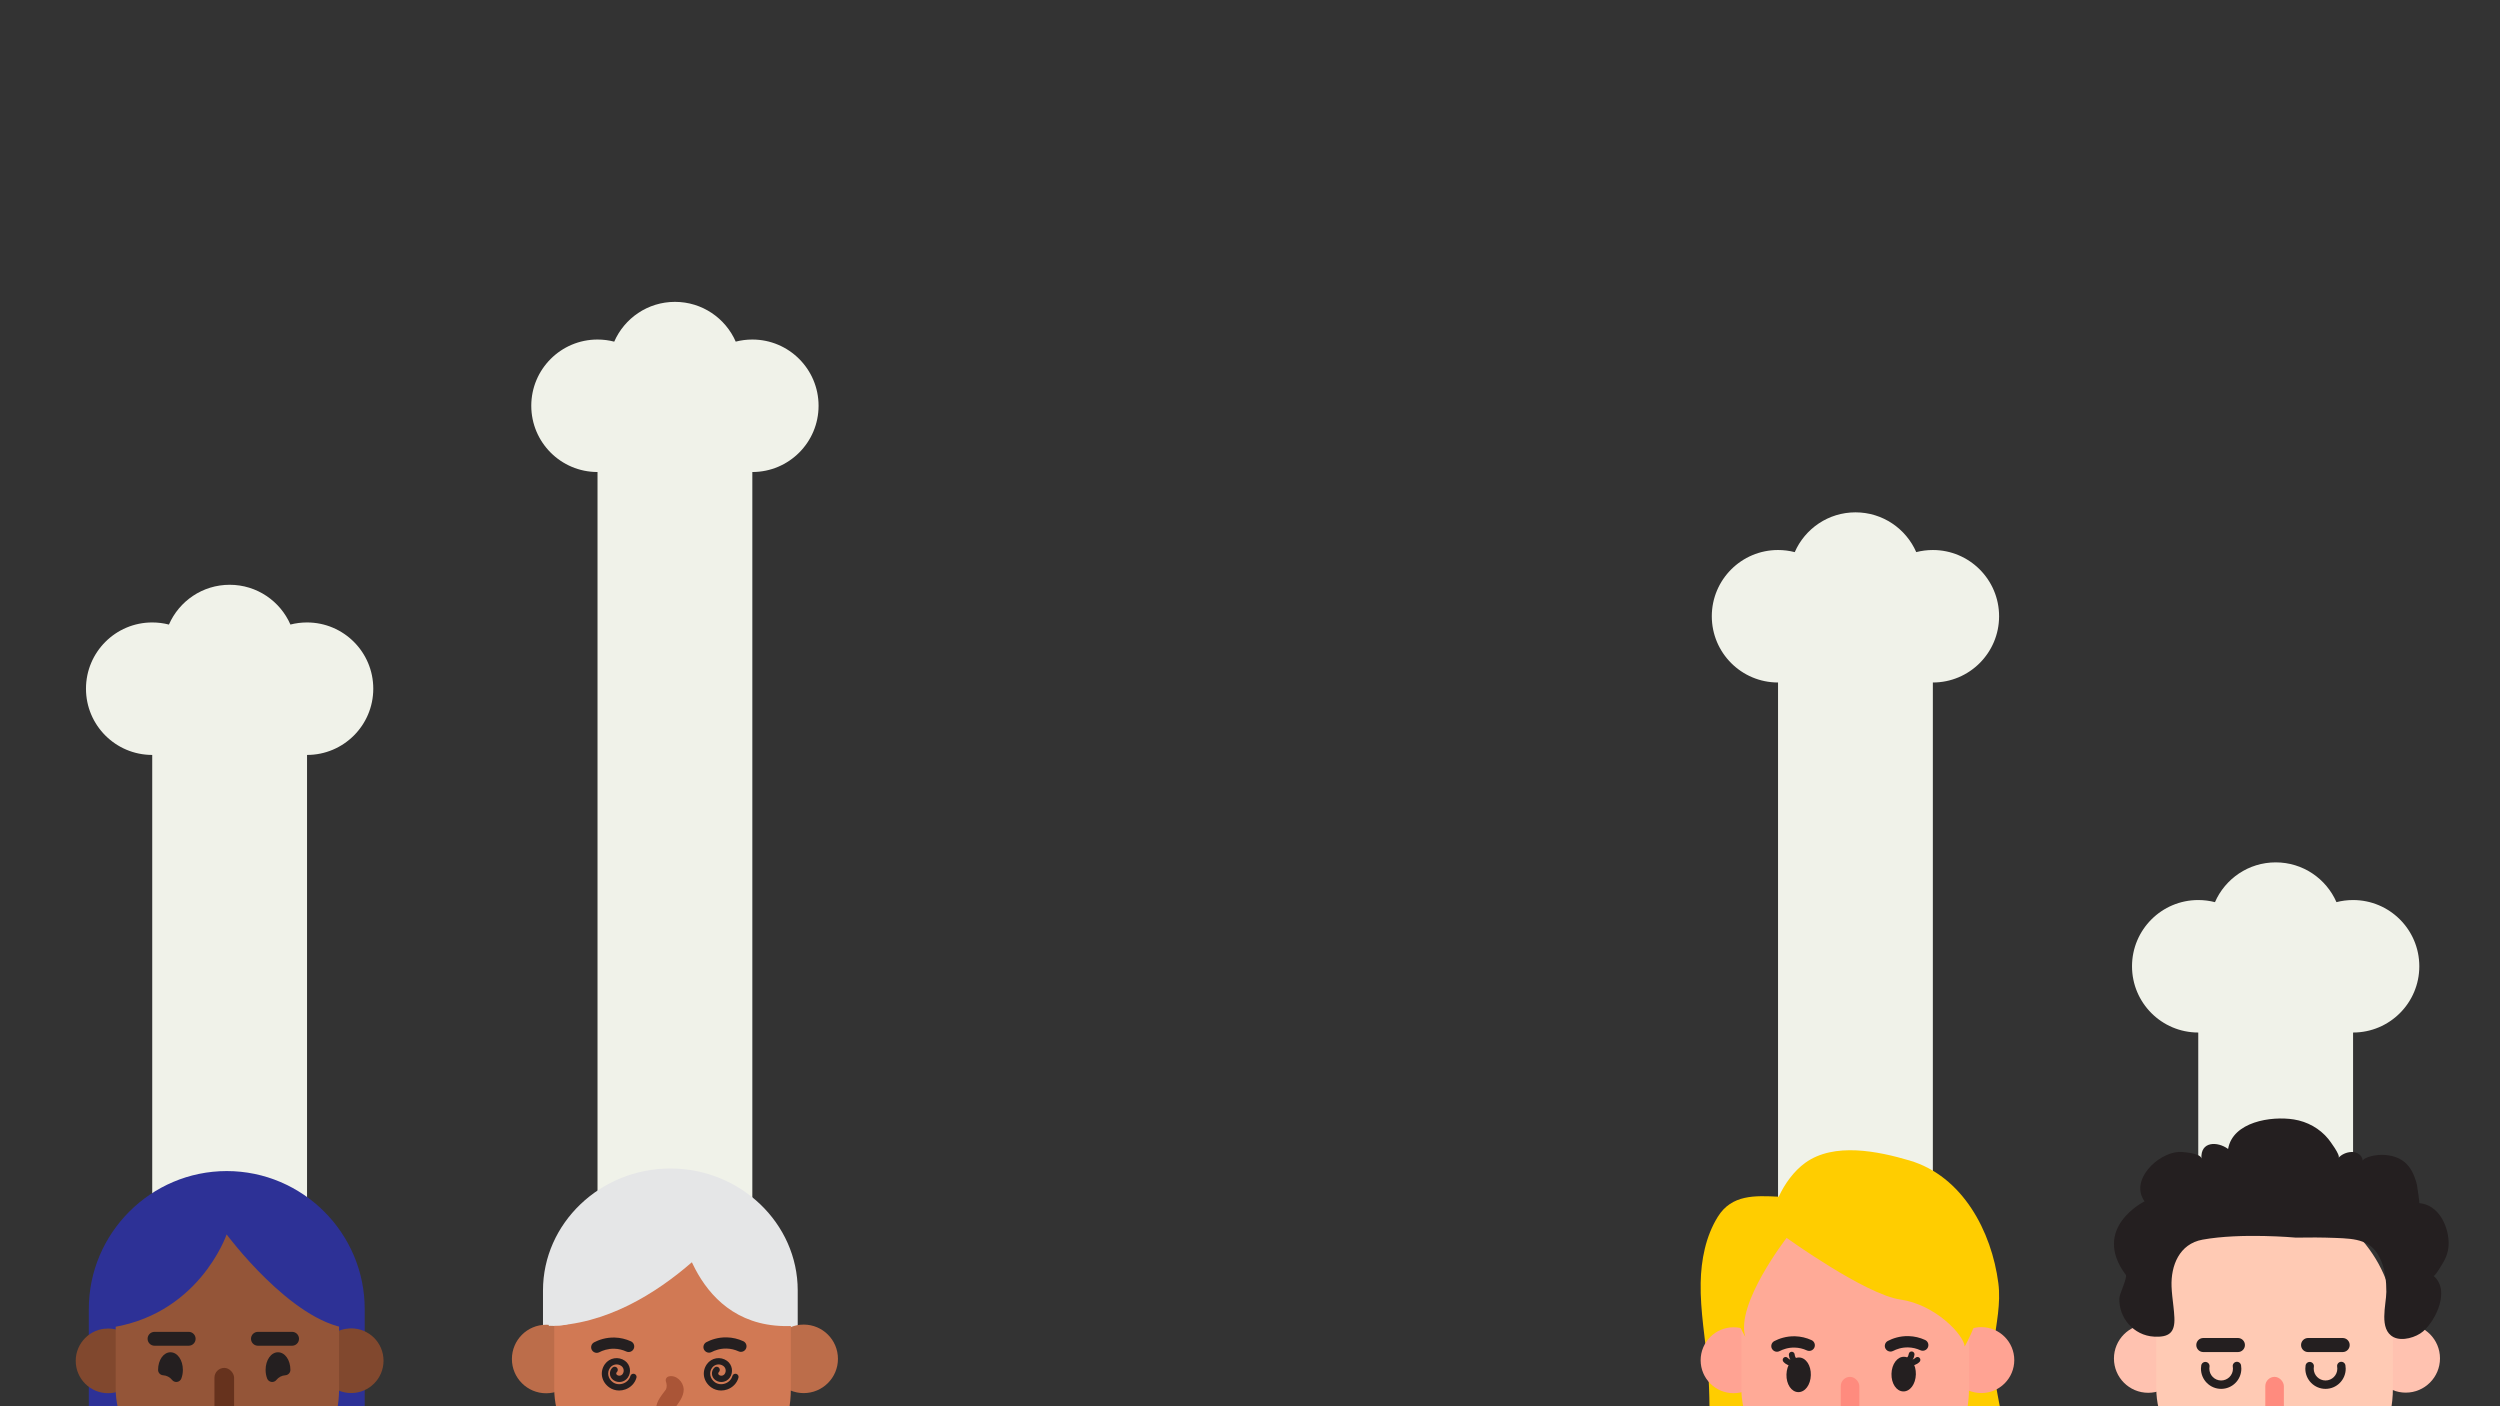 <?xml version="1.0" encoding="UTF-8"?>
<svg id="Tracy_s_Kitchen" data-name="Tracy&amp;apos;s Kitchen" xmlns="http://www.w3.org/2000/svg" width="1920" height="1080" xmlns:xlink="http://www.w3.org/1999/xlink" viewBox="0 0 1920 1080">
  <rect x="0" y="0" width="1920" height="1080" fill="#333333" stroke="none"/>
  <defs>
    <style>
      .cls-1 {
        fill: #ff8b7e;
      }

      .cls-1, .cls-2, .cls-3, .cls-4, .cls-5, .cls-6, .cls-7, .cls-8, .cls-9, .cls-10, .cls-11, .cls-12, .cls-13, .cls-14, .cls-15, .cls-16, .cls-17 {
        stroke-width: 0px;
      }

      .cls-2 {
        fill: #ffa393;
      }

      .cls-3 {
        fill: #ffcab4;
      }

      .cls-4 {
        fill: #d17954;
      }

      .cls-5 {
        fill: #ffcd00;
      }

      .cls-6 {
        fill: none;
      }

      .cls-7 {
        fill: #ffc2b0;
      }

      .cls-8 {
        fill: #2d3196;
      }

      .cls-9 {
        fill: #bc6d4a;
      }

      .cls-10 {
        fill: #66321d;
      }

      .cls-11 {
        fill: #ffaa97;
      }

      .cls-12 {
        fill: #81482e;
      }

      .cls-13 {
        fill: #945538;
      }

      .cls-18 {
        clip-path: url(#clippath);
      }

      .cls-14 {
        fill: #f0f2e9;
      }

      .cls-15 {
        fill: #241f20;
      }

      .cls-16 {
        fill: #aa5537;
      }

      .cls-17 {
        fill: #e5e6e7;
      }
    </style>
    <clipPath id="clippath">
      <rect class="cls-6" width="1920" height="1080"/>
    </clipPath>
  </defs>
  <g class="cls-18">
    <g>
      <path class="cls-14" d="M286.677,528.917c0,28.095-22.778,50.874-50.873,50.874v468.206h-118.896v-468.206c-28.098,0-50.873-22.778-50.873-50.874,0-28.098,22.775-50.876,50.873-50.876,4.433,0,8.733.567,12.831,1.632,7.843-17.989,25.784-30.562,46.657-30.562,20.871,0,38.803,12.565,46.652,30.542,4.076-1.053,8.351-1.612,12.756-1.612,28.095,0,50.873,22.778,50.873,50.876Z"/>
      <g>
        <path class="cls-8" d="M68.21,1134.634l0-129.315c0-58.268,47.674-105.942,105.942-105.942h0c58.268-0,105.942,47.674,105.942,105.942l0,129.315-211.884-0Z"/>
        <circle class="cls-12" cx="82.996" cy="1045.135" r="24.841"/>
        <circle class="cls-12" cx="269.716" cy="1045.02" r="24.841"/>
        <rect class="cls-13" x="88.844" y="927.66" width="171.567" height="224.869" rx="85.783" ry="85.783"/>
        <path class="cls-8" d="M80.681,1020.179c71.72-8.36,93.365-72.143,93.365-72.143,0,0,49.642,66.863,93.365,72.143,0,0,14.328-93.448-93.347-103.702,0,0-101.109,1.424-93.383,103.702"/>
      </g>
      <g>
        <path class="cls-15" d="M213.505,1038.547c-5.338,0-9.52,5.944-9.52,13.533,0,2.329.404,4.617,1.168,6.615.531,1.39,1.773,2.393,3.242,2.619.209.032.418.048.626.048,1.254,0,2.46-.572,3.253-1.572v-0c1.678-2.118,4.179-3.423,6.86-3.582,2.181-.129,3.891-1.938,3.892-4.128,0-7.589-4.182-13.533-9.52-13.533Z"/>
        <path class="cls-15" d="M130.923,1038.547c-5.338,0-9.52,5.944-9.52,13.544.002,2.18,1.711,3.989,3.892,4.117,2.682.159,5.182,1.464,6.86,3.582v0c.793,1,1.999,1.572,3.253,1.572.208,0,.417-.016.626-.048,1.468-.226,2.71-1.229,3.242-2.619.764-1.999,1.168-4.286,1.168-6.615,0-7.589-4.182-13.533-9.52-13.533Z"/>
      </g>
      <g>
        <path class="cls-15" d="M144.893,1033.522h-26.212c-2.945,0-5.333-2.388-5.333-5.333s2.388-5.333,5.333-5.333h26.212c2.945,0,5.333,2.388,5.333,5.333s-2.388,5.333-5.333,5.333Z"/>
        <path class="cls-15" d="M224.31,1033.522h-26.212c-2.945,0-5.333-2.388-5.333-5.333s2.388-5.333,5.333-5.333h26.212c2.945,0,5.333,2.388,5.333,5.333s-2.388,5.333-5.333,5.333Z"/>
      </g>
      <rect class="cls-10" x="164.696" y="1050.535" width="15.09" height="39.244" rx="7.545" ry="7.545"/>
    </g>
    <g>
      <path class="cls-14" d="M628.664,311.637c0,28.095-22.778,50.874-50.873,50.874v681.8h-118.896V362.511c-28.098,0-50.873-22.778-50.873-50.874,0-28.098,22.775-50.876,50.873-50.876,4.433,0,8.733.567,12.831,1.632,7.843-17.989,25.784-30.562,46.657-30.562,20.871,0,38.803,12.565,46.652,30.542,4.076-1.053,8.351-1.612,12.756-1.612,28.095,0,50.873,22.778,50.873,50.876Z"/>
      <g>
        <path class="cls-17" d="M417.018,1049.208l-0-58.174c-0-51.493,44.016-93.624,97.814-93.624h0c53.798 0,97.814,42.131,97.814,93.624l-0,58.174"/>
        <circle class="cls-9" cx="419.452" cy="1043.715" r="26.312"/>
        <circle class="cls-9" cx="617.232" cy="1043.593" r="26.312"/>
        <rect class="cls-4" x="425.647" y="919.282" width="181.729" height="238.188" rx="90.864" ry="90.864"/>
        <path class="cls-17" d="M421.288,1017.139s13.649,4.418,25.38-6.16c11.731-10.578,61.962-52.688,61.962-52.688l27.672,12.934,72.79,39.754-4.211-47.875-47.223-42.229-34.891-9.206-36.094,3.91-35.192,20.153-19.852,24.965-10.341,56.441Z"/>
        <path class="cls-17" d="M421.288,1018.275c87.888-1.236,154.934-97.406,154.934-97.406,0,0-80.866-5.906-108.349,12.93"/>
        <path class="cls-17" d="M521.259,935.816s10.339,86.436,87.834,82.488c0,0-.948-86.737-87.834-82.488Z"/>
      </g>
      <g>
        <path class="cls-15" d="M475.493,1067.917c-2.723,0-5.376-.809-7.578-2.379-6.085-4.338-7.527-12.025-3.354-17.879,3.53-4.952,10.43-6.108,15.381-2.579,4.179,2.979,5.155,8.802,2.176,12.981-2.538,3.561-7.5,4.393-11.061,1.854-1.559-1.111-2.52-2.832-2.638-4.721-.116-1.86.608-3.654,1.987-4.922.985-.907,2.519-.842,3.425.143.906.985.843,2.519-.143,3.425-.408.376-.445.821-.43,1.053.026.424.25.816.614,1.075,1.384.987,3.313.663,4.299-.721,1.427-2.002.96-4.792-1.043-6.219-2.775-1.978-6.641-1.33-8.619,1.445-2.569,3.604-1.615,8.384,2.22,11.118,2.186,1.558,5.123,1.91,7.855.939,2.75-.977,4.822-3.118,5.542-5.728.356-1.29,1.691-2.049,2.981-1.692,1.291.356,2.048,1.691,1.692,2.981-1.141,4.134-4.353,7.501-8.594,9.007-1.545.549-3.141.819-4.713.819Z"/>
        <path class="cls-15" d="M553.834,1067.917c-2.723,0-5.376-.809-7.578-2.379-6.085-4.338-7.527-12.025-3.354-17.879,3.53-4.952,10.43-6.108,15.381-2.579,4.179,2.979,5.155,8.802,2.176,12.981-2.539,3.561-7.5,4.393-11.061,1.854-1.559-1.111-2.52-2.832-2.638-4.721-.116-1.86.608-3.654,1.987-4.922.985-.907,2.519-.842,3.425.143.906.985.843,2.519-.143,3.425-.408.376-.445.821-.43,1.053.026.424.25.816.614,1.075,1.384.987,3.313.663,4.299-.721,1.427-2.002.96-4.792-1.043-6.219-2.775-1.978-6.641-1.33-8.619,1.445-2.569,3.604-1.615,8.384,2.22,11.118,2.186,1.558,5.123,1.91,7.855.939,2.75-.977,4.822-3.118,5.542-5.728.356-1.29,1.69-2.049,2.981-1.692,1.291.356,2.048,1.691,1.692,2.981-1.141,4.134-4.353,7.501-8.594,9.007-1.545.549-3.141.819-4.713.819Z"/>
      </g>
      <g>
        <path class="cls-15" d="M458.294,1038.992c-1.552,0-3.051-.844-3.816-2.316-1.094-2.105-.274-4.699,1.832-5.793,3.4-1.766,8.889-3.839,15.752-3.647,4.336.117,8.55,1.099,12.526,2.921,2.157.988,3.104,3.538,2.116,5.695-.988,2.157-3.538,3.103-5.695,2.116-2.917-1.337-6.005-2.058-9.179-2.144-5.028-.131-9.059,1.384-11.56,2.683-.633.329-1.31.485-1.977.485Z"/>
        <path class="cls-15" d="M544.525,1038.863c-1.552,0-3.051-.844-3.816-2.317-1.094-2.106-.273-4.699,1.832-5.792,3.4-1.766,8.892-3.842,15.752-3.647,4.336.117,8.55,1.1,12.526,2.921,2.157.988,3.105,3.537,2.117,5.694-.988,2.157-3.538,3.106-5.695,2.117-2.918-1.337-6.007-2.058-9.179-2.144-5.022-.138-9.059,1.384-11.56,2.683-.633.329-1.31.485-1.977.485Z"/>
      </g>
      <path class="cls-16" d="M513.15,1092.95c-4.708,0-7.967-3.983-9.053-7.967-1.449-7.243,3.259-12.313,7.243-17.745,1.086-2.173.724-4.346,0-6.518-.362-1.811.724-3.259,2.173-3.621,5.794-1.449,11.226,3.983,11.588,9.778,0,6.156-3.983,10.502-7.605,15.572-1.086,2.173-.724,4.346,0,6.518.362,1.086,0,1.811-.724,2.897-.724,1.449-2.173,1.086-3.621,1.086h0Z"/>
    </g>
    <g>
      <path class="cls-14" d="M1535.303,473.285c0,28.095-22.778,50.874-50.873,50.874v555.842h-118.896v-555.842c-28.098,0-50.873-22.778-50.873-50.874,0-28.098,22.775-50.876,50.873-50.876,4.433,0,8.733.567,12.831,1.632,7.843-17.989,25.784-30.562,46.657-30.562,20.871,0,38.803,12.565,46.652,30.542,4.076-1.053,8.351-1.612,12.756-1.612,28.095,0,50.873,22.778,50.873,50.876Z"/>
      <g>
        <path class="cls-15" d="M1441.746,938.698s-87.149,88.321-104.383,80.541"/>
        <path class="cls-5" d="M1413.06,1256.335l-87.534-7.724s-45.698-27.676-39.905-58.572c4.002-21.344,20.134-35.94,25.069-56.656,1.801-7.562,1.919-15.41,2.027-23.182.277-19.852.552-39.74-1.08-59.526-1.805-21.876-5.94-43.627-5.516-65.574.337-17.491,3.834-35.609,13.177-50.64,10.648-17.129,28.51-16.303,46.777-15.39,4.488-9.791,11.59-19.683,20.351-26.017,22.081-15.956,55.918-8.937,80.089-1.806,40.743,12.019,63.054,54.378,68.22,94.199,2.038,15.706-1.62,31.157-3.464,46.63-2.034,17.064,2.099,34.476,5.186,51.234,2.197,11.929,4.978,23.849,9.595,35.098,4.462,10.871,10.579,16.836,17.944,25.443,11.775,13.761,26.514,35.348,21.557,54.555-5.149,19.953-9.655,49.56-25.745,49.56-16.091,0-146.748,8.367-146.748,8.367Z"/>
        <circle class="cls-2" cx="1331.404" cy="1044.667" r="25.311"/>
        <circle class="cls-2" cx="1521.658" cy="1044.55" r="25.311"/>
        <rect class="cls-11" x="1337.362" y="924.969" width="174.814" height="229.125" rx="87.407" ry="87.407"/>
        <path class="cls-5" d="M1331.614,954.017c8.955-14.943,70.974-48.197,105.935-38.195s86.474,36.812,86.807,64.03c.333,27.218-15.472,54.245-15.472,54.245-.739-9.021-22.555-32.209-49.425-36.063-26.871-3.853-87.336-47.337-87.336-47.337,0,0-39.455,50.912-31.708,76.01,0,0-26.442-43.253-8.8-72.691Z"/>
      </g>
      <g>
        <g>
          <g>
            <ellipse class="cls-15" cx="1462.017" cy="1055.309" rx="10.045" ry="6.098" transform="translate(369.035 2489.381) rotate(-88.509)"/>
            <path class="cls-15" d="M1461.671,1068.617c-5.25-.137-9.21-6.089-9.015-13.552.194-7.462,4.458-13.201,9.708-13.064,5.25.137,9.21,6.089,9.015,13.551-.194,7.463-4.458,13.201-9.708,13.064ZM1462.193,1048.533c-.821-.021-2.892,2.301-3.006,6.702-.115,4.402,1.832,6.829,2.654,6.85s2.892-2.301,3.006-6.703c.115-4.402-1.832-6.828-2.654-6.85Z"/>
          </g>
          <g>
            <path class="cls-15" d="M1464.148,1045.765s4.524,2.467,8.47-1.372"/>
            <path class="cls-15" d="M1467.231,1048.767c-1.736-.045-3.233-.539-4.152-1.04-1.084-.591-1.484-1.949-.893-3.033.588-1.078,1.935-1.479,3.015-.902.338.174,3.236,1.548,5.858-1.002.885-.861,2.3-.841,3.161.043.861.885.841,2.3-.043,3.161-2.25,2.189-4.783,2.829-6.946,2.773Z"/>
          </g>
          <g>
            <path class="cls-15" d="M1462.249,1046.41s5.088-.815,5.862-6.265"/>
            <path class="cls-15" d="M1462.188,1048.645c-1.054-.027-1.973-.802-2.146-1.881-.194-1.212.626-2.353,1.834-2.558.374-.069,3.508-.753,4.022-4.375.174-1.222,1.307-2.071,2.527-1.899,1.222.174,2.072,1.305,1.899,2.527-.795,5.602-5.399,7.786-7.722,8.158-.14.022-.278.031-.415.028Z"/>
          </g>
        </g>
        <g>
          <g>
            <ellipse class="cls-15" cx="1381.364" cy="1055.848" rx="10.045" ry="6.098" transform="translate(289.942 2409.28) rotate(-88.509)"/>
            <path class="cls-15" d="M1381.018,1069.156c-5.25-.137-9.21-6.089-9.015-13.552.194-7.462,4.458-13.201,9.708-13.064,5.25.137,9.21,6.089,9.015,13.551-.194,7.463-4.458,13.201-9.708,13.064ZM1381.54,1049.072c-.821-.021-2.892,2.301-3.006,6.702-.115,4.402,1.832,6.829,2.654,6.85s2.892-2.301,3.006-6.703c.115-4.402-1.832-6.828-2.654-6.85Z"/>
          </g>
          <g>
            <path class="cls-15" d="M1379.732,1046.205s-4.647,2.228-8.387-1.81"/>
            <path class="cls-15" d="M1376.498,1049.044c-2.163-.056-4.659-.827-6.793-3.13-.839-.906-.785-2.32.121-3.159.906-.839,2.321-.784,3.159.121,2.494,2.692,5.47,1.454,5.801,1.304,1.114-.533,2.438-.059,2.972,1.054.534,1.113.054,2.453-1.059,2.987-.944.453-2.465.868-4.201.823Z"/>
          </g>
          <g>
            <path class="cls-15" d="M1381.596,1046.948s-5.039-1.079-5.528-6.562"/>
            <path class="cls-15" d="M1381.541,1049.184c-.137-.004-.275-.02-.414-.049-2.3-.493-6.784-2.913-7.287-8.548-.11-1.229.798-2.315,2.028-2.425,1.228-.111,2.315.798,2.425,2.028.326,3.655,3.439,4.496,3.793,4.58,1.207.259,1.965,1.444,1.706,2.651-.229,1.068-1.195,1.792-2.251,1.764Z"/>
          </g>
        </g>
      </g>
      <g>
        <path class="cls-15" d="M1364.692,1038.151c-1.569,0-3.085-.853-3.858-2.342-1.106-2.129-.277-4.751,1.852-5.857,3.438-1.786,8.998-3.877,15.927-3.688,4.384.118,8.645,1.112,12.665,2.953,2.181.999,3.139,3.577,2.14,5.758-.998,2.181-3.576,3.141-5.758,2.14-2.951-1.352-6.074-2.081-9.282-2.167-5.083-.135-9.16,1.4-11.688,2.713-.64.332-1.324.49-1.999.49Z"/>
        <path class="cls-15" d="M1451.883,1038.021c-1.57,0-3.085-.853-3.858-2.343-1.106-2.129-.276-4.751,1.853-5.857,3.438-1.786,8.999-3.88,15.927-3.688,4.384.118,8.645,1.112,12.665,2.953,2.181.999,3.139,3.577,2.14,5.758-.999,2.181-3.578,3.139-5.758,2.14-2.95-1.352-6.073-2.081-9.281-2.167-5.078-.137-9.16,1.4-11.689,2.713-.64.332-1.324.49-1.998.49Z"/>
      </g>
      <rect class="cls-1" x="1413.713" y="1057.425" width="14.253" height="37.068" rx="7.127" ry="7.127"/>
    </g>
    <g>
      <path class="cls-14" d="M1858.031,742.107c0,28.095-22.778,50.874-50.873,50.874v246.069h-118.896v-246.069c-28.098,0-50.873-22.778-50.873-50.874,0-28.098,22.775-50.876,50.873-50.876,4.433,0,8.733.567,12.831,1.632,7.843-17.989,25.784-30.562,46.657-30.562,20.871,0,38.803,12.565,46.652,30.542,4.076-1.053,8.351-1.612,12.756-1.612,28.095,0,50.873,22.778,50.873,50.876Z"/>
      <g>
        <g>
          <circle class="cls-7" cx="1649.823" cy="1043.354" r="26.312"/>
          <circle class="cls-7" cx="1847.603" cy="1043.232" r="26.312"/>
          <rect class="cls-3" x="1656.017" y="918.921" width="181.729" height="238.188" rx="90.864" ry="90.864"/>
        </g>
        <path class="cls-15" d="M1668.287,995.214c-.247-2.397-.448-4.796-.537-7.203-.592-15.919,5.894-32.707,23.793-35.959,29.797-5.413,71.635-1.564,71.636-1.564,10.096-.199,20.217-.151,30.308.232,16.056.61,28.544,1.353,35.293,17.706,3.021,7.319,3.973,15.612,3.929,23.71-.053,9.853-6.021,28.845,5.561,34.795,6.606,3.393,17.366.13,22.64-4.412,9.906-8.533,21.09-31.634,8.022-42.674,1.037.876,7.159-9.758,7.668-10.656,3.115-5.488,4.33-10.569,3.862-16.897-.905-12.228-8.189-27.024-22.398-28.272.226.02-1.54-12.795-1.897-14.216-1.641-6.517-4.293-13.201-9.8-17.595-5.504-4.391-12.911-5.635-19.868-5.194-2.458.156-14.265,1.98-11.906,6.553.96,1.86-.151-3.359-.407-3.974-3.027-7.249-13.652-5.51-18.171-.423,1.672-1.882-6.855-13.206-7.91-14.492-6.578-8.018-16.013-13.285-26.445-14.942-17.519-2.782-46.885,1.851-50.48,22.667-8.132-5.952-21.388-6.022-20.464,7.417-.286-4.165-14.706-5.298-17.513-5.127-16.149.986-37.799,21.702-26.175,37.97,0,0-41.365,20.299-14.372,56.5,1.306,1.965-4.857,14.546-4.991,17.788-.618,14.97,10.9,28.767,26.725,29.594,11.442.598,16.07-3.098,15.547-14.628-.253-5.59-1.075-11.141-1.649-16.709Z"/>
      </g>
      <rect class="cls-1" x="1739.755" y="1057.425" width="14.253" height="37.068" rx="7.127" ry="7.127"/>
      <g>
        <path class="cls-15" d="M1785.993,1066.651c-8.549,0-15.504-6.955-15.504-15.504,0-.821.067-1.656.2-2.48.283-1.755,1.935-2.947,3.689-2.666,1.755.283,2.949,1.934,2.666,3.689-.078.487-.118.978-.118,1.457,0,4.999,4.067,9.066,9.066,9.066,4.999,0,9.066-4.067,9.066-9.066,0-.502-.045-1.018-.132-1.535-.298-1.753.88-3.415,2.633-3.713,1.752-.298,3.415.88,3.713,2.633.149.872.224,1.752.224,2.615,0,8.549-6.955,15.504-15.504,15.504Z"/>
        <path class="cls-15" d="M1705.842,1066.651c-8.549,0-15.504-6.955-15.504-15.504,0-.821.067-1.656.2-2.48.283-1.755,1.936-2.947,3.689-2.666,1.755.283,2.949,1.934,2.666,3.689-.078.487-.118.978-.118,1.457,0,4.999,4.067,9.066,9.066,9.066,4.999,0,9.066-4.067,9.066-9.066,0-.502-.045-1.018-.132-1.535-.298-1.753.88-3.415,2.633-3.713,1.753-.298,3.415.88,3.713,2.633.149.872.224,1.752.224,2.615,0,8.549-6.955,15.504-15.504,15.504Z"/>
      </g>
      <g>
        <path class="cls-15" d="M1718.707,1038.388h-26.556c-2.984,0-5.403-2.419-5.403-5.403,0-2.984,2.419-5.403,5.403-5.403h26.556c2.984,0,5.403,2.419,5.403,5.403,0,2.984-2.419,5.403-5.403,5.403Z"/>
        <path class="cls-15" d="M1799.165,1038.388h-26.556c-2.984,0-5.403-2.419-5.403-5.403,0-2.984,2.419-5.403,5.403-5.403h26.556c2.984,0,5.403,2.419,5.403,5.403,0,2.984-2.419,5.403-5.403,5.403Z"/>
      </g>
    </g>
  </g>
</svg>